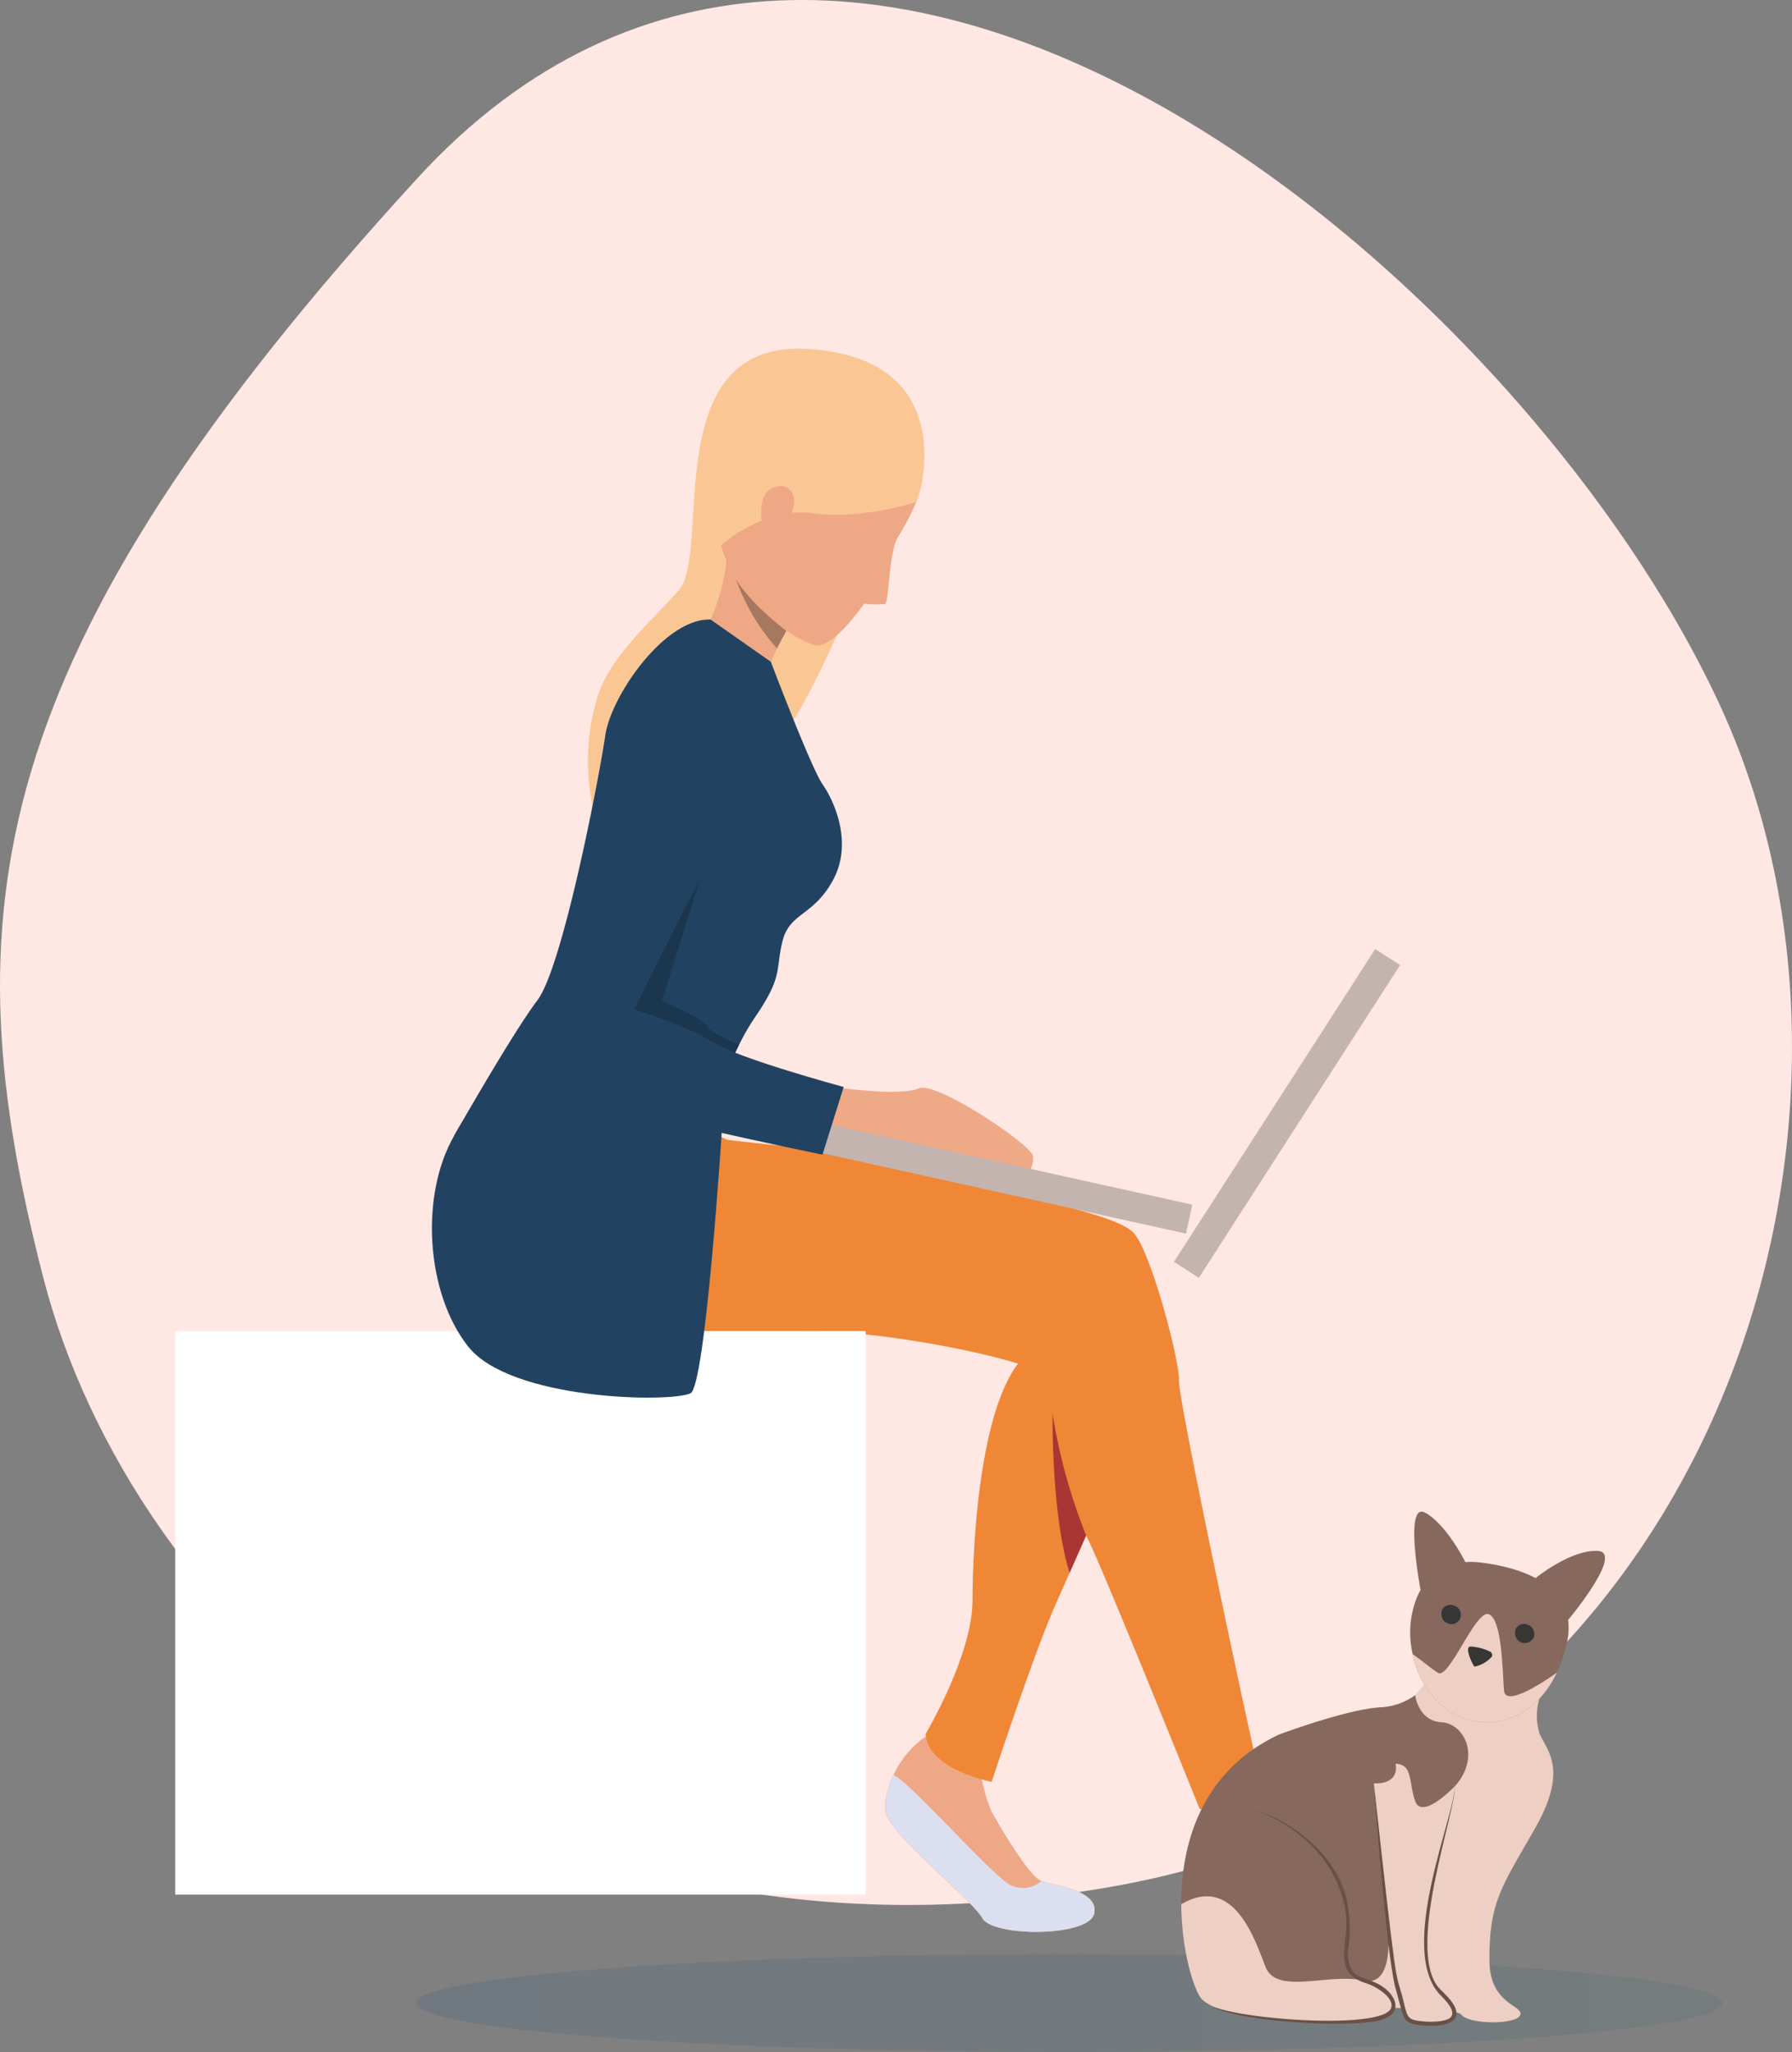 <svg xmlns="http://www.w3.org/2000/svg" xmlns:xlink="http://www.w3.org/1999/xlink" width="296.143" height="339.152" viewBox="0 0 296.143 339.152">
  <rect x="0" y="0" width="296.143" height="339.152" fill="#808080" stroke="none"/>
  <defs>
    <linearGradient id="linear-gradient" y1="0.5" x2="1" y2="0.5" gradientUnits="objectBoundingBox">
      <stop offset="0" stop-color="#2a5580"/>
      <stop offset="1" stop-color="#3e6970"/>
    </linearGradient>
  </defs>
  <g id="Group_14" data-name="Group 14" transform="translate(-813.308 -335.542)">
    <path id="Path_1" data-name="Path 1" d="M1199.5,1018.329c14.452,56,76.474,117.859,175.87,100.748S1508.658,994.815,1477.028,924.7s-143.457-167.044-215.753-88.068S1184.035,958.411,1199.5,1018.329Z" transform="translate(-379.029 -471.59)" fill="#ffe7e3"/>
    <g id="Group_13" data-name="Group 13" transform="translate(842.262 393.177)">
      <g id="Group_2" data-name="Group 2" transform="translate(39.852 265.302)">
        <ellipse id="Ellipse_2" data-name="Ellipse 2" cx="107.918" cy="8.107" rx="107.918" ry="8.107" opacity="0.17" fill="url(#linear-gradient)"/>
      </g>
      <path id="Path_515" data-name="Path 515" d="M2701.2,1807.07s2.551,3.866,4.442,5.214,11.872,6.836,13.577,7.105,10.789,1.257,11.332,4.314-6.836,4.588-15.825,4.136-21.5,1.144-22.661.08-1.8-7.991-.809-12.389a27.793,27.793,0,0,0,.539-8.319Z" transform="translate(-2521.867 -1567.388)" fill="#eea886"/>
      <path id="Path_516" data-name="Path 516" d="M2719.232,1840.88a17.587,17.587,0,0,1-11.059,1.888c-6.384-.987-14.979-2.339-17.381-1.53,0,0-.15,6.559,1.286,8.173s18.794-.182,20.041-.157,18.794,1.877,18.438-4.059C2730.583,1845.194,2732.269,1842.137,2719.232,1840.88Z" transform="translate(-2521.878 -1588.878)" fill="#dbdff0"/>
      <path id="Path_517" data-name="Path 517" d="M2565.319,1784.644a25.688,25.688,0,0,0,1.483,4.9c.721,1.257,6.114,10.789,8.271,11.507s9.619,1.53,8.723,5.4-16.725,3.866-18.478.729-15.329-13.846-15.96-17.53,2.788-10.7,7.652-13.037C2562.021,1774.176,2565.319,1784.644,2565.319,1784.644Z" transform="translate(-2431.935 -1547.793)" fill="#eea886"/>
      <path id="Path_518" data-name="Path 518" d="M2583.795,1806.452c-.9,3.866-16.725,3.866-18.477.729s-15.33-13.846-15.96-17.53a10.961,10.961,0,0,1,1.268-6.056,14.906,14.906,0,0,1,6.366-6.982c5.029-2.427,8.326,8.045,8.326,8.045a25.7,25.7,0,0,0,1.483,4.9c.721,1.257,6.114,10.789,8.271,11.507S2584.691,1802.586,2583.795,1806.452Z" transform="translate(-2431.933 -1547.797)" fill="#eea886"/>
      <path id="Path_519" data-name="Path 519" d="M2583.795,1819.267c-.9,3.866-16.725,3.866-18.477.729s-15.33-13.846-15.96-17.53a10.961,10.961,0,0,1,1.268-6.056c1.9.146,16.357,16.663,19.312,18.1a4.613,4.613,0,0,0,5.123-.63C2577.236,1814.593,2584.691,1815.4,2583.795,1819.267Z" transform="translate(-2431.933 -1560.612)" fill="#dbdff0"/>
      <path id="Path_520" data-name="Path 520" d="M2524.3,1484.593s9.386,1.3,12.389.026,18.926,9.532,18.9,11.219a4.7,4.7,0,0,1-.525,2.412l-34.273-7.448Z" transform="translate(-2413.823 -1362.365)" fill="#eea987"/>
      <path id="Path_521" data-name="Path 521" d="M2608.328,1591.646s-8.311,18.7-14.247,32.047c-.994,2.248-1.924,4.34-2.736,6.165L2589.06,1635c-3.779,8.5-10.589,29.4-10.589,29.4s-10.52-1.957-10.931-7.892c0,0,7.758-13.012,7.758-22.048s1.213-35.651,9.838-41.4C2595.677,1586.038,2602.513,1584.712,2608.328,1591.646Z" transform="translate(-2443.538 -1427.55)" fill="#ef8737"/>
      <path id="Path_522" data-name="Path 522" d="M2392.179,1490.684a9.731,9.731,0,0,0,3.24,2.161c1.483.408,26.3,2.292,37.76,6.067s26.705,6.194,29.537,9.441,7.553,21.039,7.419,24.413,12.935,64.619,14.211,69.053c.674,2.35-10.79,1.665-10.79,1.665s-15.38-38.216-18.386-44.417c-5.527-11.394-5.8-25.354-7.823-27.514s-24.552-7.011-37.513-7.011-41.944,1.093-45.044-.674-22.526-14.575-14.433-31.7S2392.179,1490.684,2392.179,1490.684Z" transform="translate(-2304.248 -1362.133)" fill="#ef8737"/>
      <path id="Path_523" data-name="Path 523" d="M2511.463,1218.129s-10.931,29.8-18.146,38.828-4.267-24.486-4.267-24.486S2501.559,1212.981,2511.463,1218.129Z" transform="translate(-2393.27 -1192.494)" fill="#fac794"/>
      <path id="Path_524" data-name="Path 524" d="M2469.276,1172.946s6.581-22.176-18.583-23.619c-24.92-1.425-15.69,33.756-21.276,39.936s-11.529,11.175-13.548,18.066a36.44,36.44,0,0,0,.667,22.245C2422.242,1245.912,2451.272,1163.774,2469.276,1172.946Z" transform="translate(-2346.24 -1149.285)" fill="#fac794"/>
      <path id="Path_525" data-name="Path 525" d="M2492.342,1163.627c4.8,1.148,14.619,6.588,12.586,19.611a40.513,40.513,0,0,1-2.959,5.7c-1.592,2.42-1.49,10.953-2.226,11.161a17.772,17.772,0,0,1-3.447-.047s-5.254,7.761-8.239,6.814-13.686-6.61-15.949-18.824S2472.943,1158.992,2492.342,1163.627Z" transform="translate(-2382.475 -1157.901)" fill="#eea886"/>
      <path id="Path_526" data-name="Path 526" d="M2481.484,1245.8s-.729,1.093-1.658,2.751c-.481.849-1.016,1.844-1.545,2.915-1.457,2.966-2.835,6.526-2.732,9.193,0,0-7.317.364-9.838-10.567,0,0,5.2-9.474,4.052-16.459S2481.484,1245.8,2481.484,1245.8Z" transform="translate(-2378.813 -1201.926)" fill="#eea886"/>
      <path id="Path_527" data-name="Path 527" d="M2503.32,1179.292s-9.215,3.006-17.155,1.847-15.107,5.3-15.107,5.3-7.378-17.964,5.418-27.03S2509.238,1165.143,2503.32,1179.292Z" transform="translate(-2380.867 -1153.951)" fill="#fac794"/>
      <path id="Path_528" data-name="Path 528" d="M2498.331,1214.784c.39-1.49-.608-4.183-3.618-2.868s-1.8,9.284.39,9.175S2497.93,1216.326,2498.331,1214.784Z" transform="translate(-2396.105 -1188.872)" fill="#eea886"/>
      <path id="Path_529" data-name="Path 529" d="M2489.93,1262.478c-.481.849-1.017,1.844-1.545,2.915a34.363,34.363,0,0,1-6.756-11.383C2484.232,1258.229,2489.93,1262.478,2489.93,1262.478Z" transform="translate(-2388.932 -1215.85)" fill="#a77860"/>
      <path id="Path_530" data-name="Path 530" d="M2416.391,1315.158c-3.279,6.081-7.211,5.334-8.381,10.2s.138,5.684-4.536,12.516a38.389,38.389,0,0,0-2.43,4.147l-.266.521c-.416.827-.809,1.665-1.181,2.5-.685,1.541-1.3,3.061-1.822,4.456-1.377,3.644-2.187,6.431-2.187,6.431s-25.758,8.381-41.809,1.483c0,0,9.576-16.856,13.759-22.387s10.25-37.086,11.194-43.7,9.864-19.465,17.417-19.2l9.955,6.989s6.657,17.556,8.548,20.252S2419.725,1309,2416.391,1315.158Z" transform="translate(-2307.668 -1227.367)" fill="#214361"/>
      <rect id="Rectangle_13" data-name="Rectangle 13" width="114.098" height="93.135" transform="translate(0 162.358)" fill="#fff"/>
      <rect id="Rectangle_14" data-name="Rectangle 14" width="61.554" height="4.897" transform="translate(107.986 128.176) rotate(12.47)" fill="#c4b4af"/>
      <rect id="Rectangle_15" data-name="Rectangle 15" width="61.468" height="4.89" transform="matrix(0.541, -0.841, 0.841, 0.541, 165.055, 150.914)" fill="#c4b4af"/>
      <path id="Path_531" data-name="Path 531" d="M2445.7,1417.15l-.062.124c-.416.827-.809,1.665-1.181,2.5-.685,1.542-1.3,3.061-1.822,4.457-6.344-.94-18.281-9.776-18.281-9.776l14.939-24.73-6.347,20.245c1.931.546,6.963,3.145,7.594,4.234S2445.7,1417.15,2445.7,1417.15Z" transform="translate(-2352.524 -1302.111)" fill="#1b374f"/>
      <path id="Path_532" data-name="Path 532" d="M2424.745,1287.31c3.932,1.4,10.9,7.309,6.559,17.738s-6.869,17.636-8.381,20.238-10.432,20.6-10.432,20.6,8.811,2.591,12.859,5.287,21.8,7.492,21.8,7.492l-3.509,11.186s-39.874-8.1-42.931-11.186.087-18.642,1.257-24.756,7.375-30.028,7.463-32.729S2414.491,1283.645,2424.745,1287.31Z" transform="translate(-2336.675 -1236.649)" fill="#214361"/>
      <path id="Path_533" data-name="Path 533" d="M2391.588,1497.085s-2.7,42.428-5.192,43.623c-3.28,1.578-29.689,1.173-36.733-7.714s-7.983-25.142-2.3-34.893S2391.588,1497.085,2391.588,1497.085Z" transform="translate(-2301.237 -1368.068)" fill="#214361"/>
      <path id="Path_534" data-name="Path 534" d="M2630.7,1652.532c-.994,2.248-1.924,4.34-2.736,6.165-3.057-9.838-2.806-26.257-2.806-26.257A93.451,93.451,0,0,0,2630.7,1652.532Z" transform="translate(-2480.16 -1456.389)" fill="#ab3434"/>
      <path id="Path_535" data-name="Path 535" d="M2757.71,1873.122h0v-.022Z" transform="translate(-2564.415 -1609.358)" fill="#454342"/>
      <path id="Path_536" data-name="Path 536" d="M2742.073,1778.92c-5.59,9.838-7.652,12.21-7.63,21.957.033,7.379,5.648,7.39,5.1,9.026s-8.33,1.636-9.7,0c-.364-.47-2.114-.758-4.482-.926-.408-.036-.842-.062-1.286-.084-1.669-.1-3.567-.131-5.491-.157-4.879-.047-9.878.073-11.708.073-3.458,0-14.684,1.345-18.889-.729a3.644,3.644,0,0,1-1.061-.754c-1.261-1.385-3.363-7.9-3.4-15.7-.047-9.951,3.279-21.969,16.105-28.039,0,0,10.931-4.11,16.681-4.518a10.558,10.558,0,0,0,5.863-2.008,5.931,5.931,0,0,0,1.458-1.574h0c.047-.084.073-.12.073-.12h.069l18.948,2.226a9.823,9.823,0,0,0,0,5.768C2743.746,1766.01,2747.648,1769.082,2742.073,1778.92Z" transform="translate(-2517.263 -1534.526)" fill="#87685d"/>
      <path id="Path_537" data-name="Path 537" d="M2790.972,1676.933c3.557,1.913,6.672,8.209,6.672,8.209l-7.418,4.6S2787.419,1675.027,2790.972,1676.933Z" transform="translate(-2584.413 -1484.561)" fill="#87685d"/>
      <path id="Path_538" data-name="Path 538" d="M2854.462,1694.555c4.468.24-4.89,11.412-4.89,11.412l-5.382-6.923S2850,1694.318,2854.462,1694.555Z" transform="translate(-2619.384 -1495.865)" fill="#87685d"/>
      <path id="Path_539" data-name="Path 539" d="M2726.347,1844.755c-.193.805-1.071,1.516-2.955,1.9-5.83,1.177-24.676.062-27.642-2.573l3.833-16.164,3.76-15.887s17.581,5.276,15.3,22.318c0,0-1.093,4.938,2.824,5.888C2724.135,1840.874,2726.733,1843.05,2726.347,1844.755Z" transform="translate(-2525.031 -1570.54)" fill="#87685d"/>
      <path id="Path_540" data-name="Path 540" d="M2809.5,1778.913c-5.59,9.838-7.652,12.21-7.63,21.957.033,7.379,5.648,7.39,5.1,9.026s-8.33,1.636-9.7,0c-.455-.554-2.762-.853-5.768-1.009-1.5-6.118,0-15.264.492-22.136.878-12.21-.306-9.747,4.1-14.575s1.7-10.421-2.153-10.647-4.34-4.485-4.34-4.485a9.657,9.657,0,0,1,1.458-1.574h0l.142-.109,18.948,2.226a9.825,9.825,0,0,0,0,5.768C2811.168,1766,2815.07,1769.075,2809.5,1778.913Z" transform="translate(-2584.685 -1534.519)" fill="#edcfc3"/>
      <path id="Path_541" data-name="Path 541" d="M2813.178,1713.2a23.27,23.27,0,0,1-1.585,4.624h0c-4.208,8.927-12.68,9.649-17.549,6.559a14.969,14.969,0,0,1-6.3-9.6,15.942,15.942,0,0,1-.266-5.71c.565-3.739,2.164-7.379,6.42-8.905a10.607,10.607,0,0,1,4.66-.554C2803.19,1700.1,2815.75,1702.33,2813.178,1713.2Z" transform="translate(-2583.248 -1499.046)" fill="#87685d"/>
      <path id="Path_542" data-name="Path 542" d="M2803.4,1719.132a1.565,1.565,0,1,1-.82,3.006,1.6,1.6,0,0,1-1.093-1.4,1.457,1.457,0,0,1,1.913-1.607Z" transform="translate(-2592.23 -1511.442)" fill="#383635"/>
      <path id="Path_543" data-name="Path 543" d="M2836.791,1727.772a1.644,1.644,0,0,1,1.228,1.982,1.625,1.625,0,0,1-2.048,1.024,1.607,1.607,0,0,1-1.093-1.4,1.458,1.458,0,0,1,1.913-1.607Z" transform="translate(-2613.453 -1516.934)" fill="#383635"/>
      <path id="Path_544" data-name="Path 544" d="M2725.344,1869.92c-.408-.036-.842-.062-1.287-.084-1.668-.1-3.567-.131-5.491-.157-.193.805-1.071,1.516-2.955,1.9-5.83,1.177-24.676.062-27.642-2.573a3.641,3.641,0,0,1-1.06-.754c-1.261-1.385-3.363-7.9-3.4-15.7,3.545-2.081,6.238-1.457,8.293.288,3.064,2.62,4.711,7.765,5.648,10.1,1.862,4.65,10.469.936,16.248,2.223s3.738-11.19,3.738-11.19S2729.141,1859.032,2725.344,1869.92Z" transform="translate(-2517.251 -1595.465)" fill="#edcfc3"/>
      <path id="Path_545" data-name="Path 545" d="M2784.164,1801.087v.095c-.364,5-8.712,27.474-2.416,33.29,6.621,6.118-2.234,5.466-4.216,5.025s-1.589-2.343-2.8-5.794-3.881-33.672-3.881-33.672l6.194.251,7.113.288A1.742,1.742,0,0,1,2784.164,1801.087Z" transform="translate(-2572.767 -1562.913)" fill="#87685d"/>
      <path id="Path_546" data-name="Path 546" d="M2784.164,1794.887v.612c-.364,5-8.712,27.474-2.416,33.29,6.621,6.118-2.234,5.466-4.216,5.025s-1.589-2.343-2.8-5.793-3.881-33.672-3.881-33.672c4.518.105,3.582-3.258,3.582-3.258,2.03.084,2.259,1.512,2.62,3.509a15.543,15.543,0,0,0,.623,2.656C2778.782,1800.509,2784.164,1794.887,2784.164,1794.887Z" transform="translate(-2572.767 -1557.23)" fill="#edcfc3"/>
      <path id="Path_547" data-name="Path 547" d="M2726,1844.662c.408-1.6-2.325-3.367-4.008-3.932-6.7-2.048-2.062-7.16-3.924-13.664-2.033-8.016-8.745-12.957-14.736-15.056,7.287,2.208,14.105,8.319,15.4,15.384a21.364,21.364,0,0,1,.226,7.01c-.339,1.68-.105,3.935,1.337,4.934.973.7,4.543,1.024,6.078,3.852.871,1.822-.179,2.984-2.128,3.564-4.868,1.421-25.142.313-28.513-2.682C2698.786,1846.553,2725.025,1848.6,2726,1844.662Z" transform="translate(-2525.025 -1570.528)" fill="#695148"/>
      <path id="Path_548" data-name="Path 548" d="M2812.3,1732.838c-4.208,8.927-12.68,9.649-17.548,6.559a14.966,14.966,0,0,1-6.3-9.6c1.479,1.02,3.221,2.5,4.194,3.1,1.862,1.17,6.333-10.815,8.487-9.66s2.149,9.474,2.438,12.629S2812.3,1732.838,2812.3,1732.838Z" transform="translate(-2583.96 -1514.049)" fill="#edcfc3"/>
      <path id="Path_549" data-name="Path 549" d="M2813.966,1737.909a8.728,8.728,0,0,1,3.2.816.638.638,0,0,1,.328.9,5.324,5.324,0,0,1-2.842,1.614C2814.5,1741.182,2812.872,1738.048,2813.966,1737.909Z" transform="translate(-2599.934 -1523.42)" fill="#383635"/>
      <path id="Path_550" data-name="Path 550" d="M2775.539,1835.161c.7,2.58.627,3.644,2.062,3.986,1.363.306,4.2.445,5.513-.179,1.64-.761.117-2.605-1.169-3.873-7.539-7.535,2.671-30.608,2.23-34.54.518,3.447-8.071,26.261-2.7,33.118.729.845,3.363,2.915,3,4.7-.5,2.248-5.859,1.822-7.39,1.33s-1.458-1.731-2.78-6.337c-1.384-6.351-2.977-26.833-3.443-33.355C2774.672,1834.823,2774.395,1830.931,2775.539,1835.161Z" transform="translate(-2572.773 -1562.9)" fill="#695148"/>
    </g>
  </g>
</svg>
